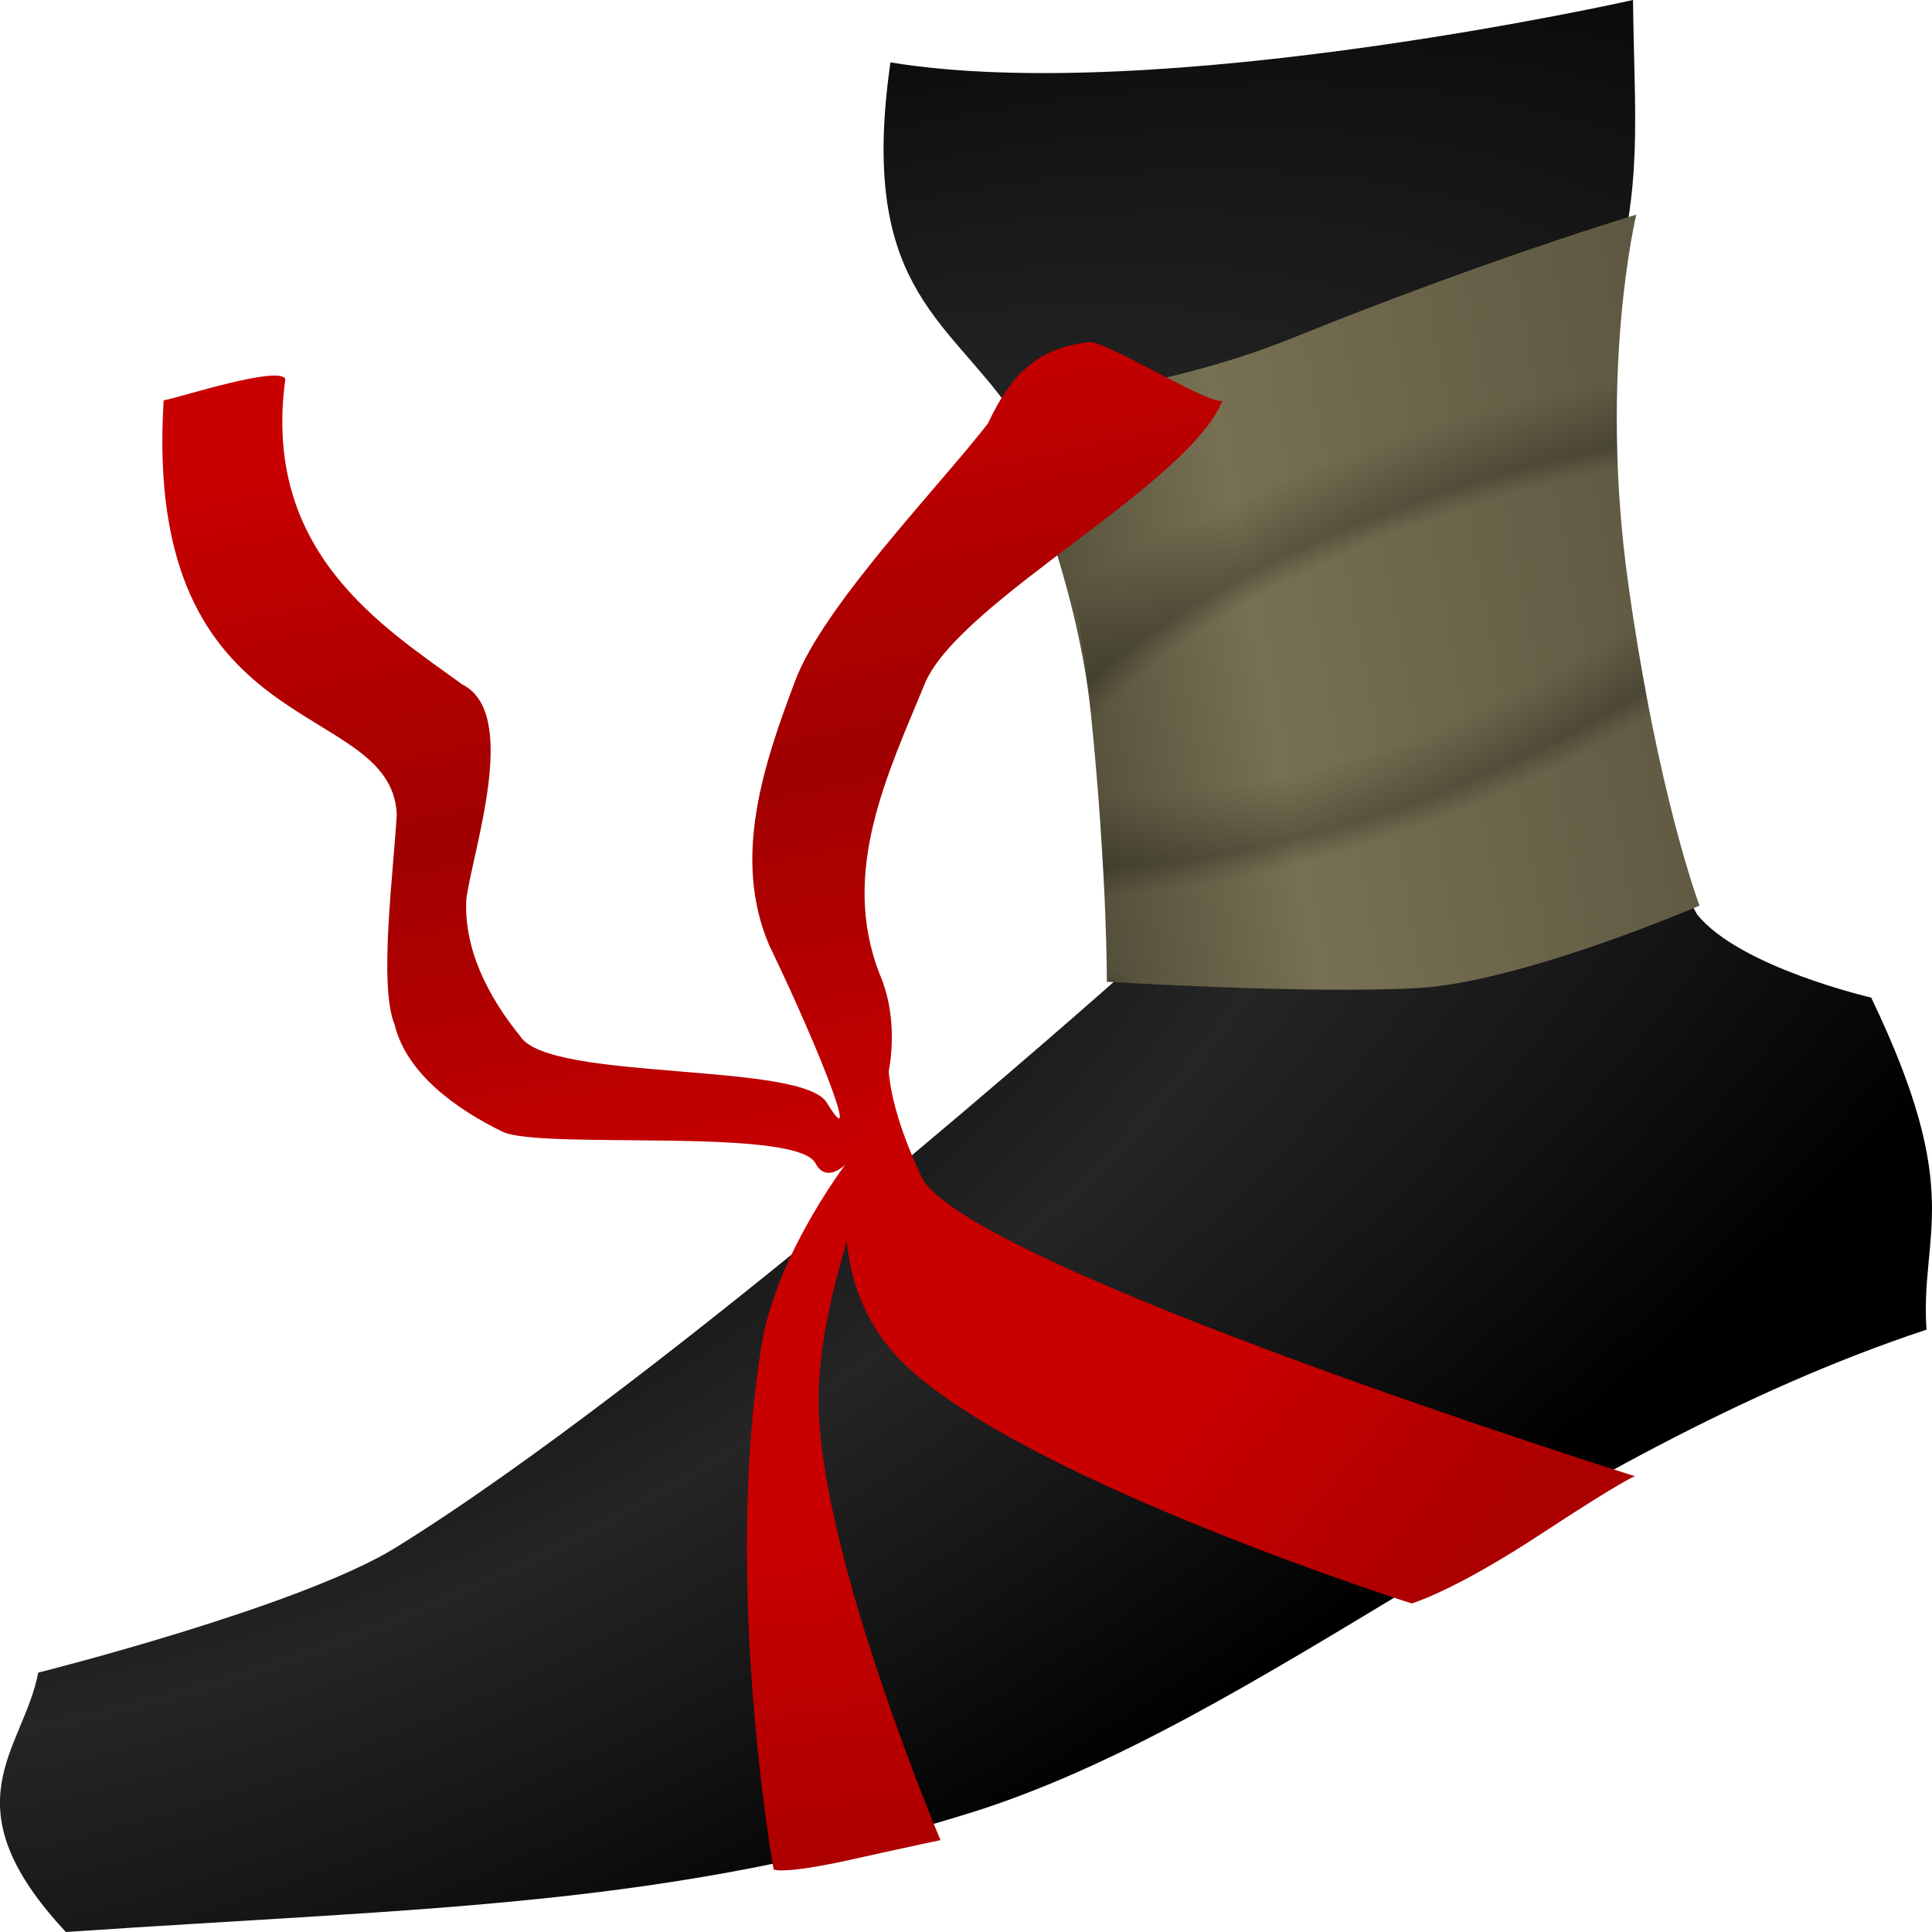 <?xml version="1.0" encoding="UTF-8" standalone="no"?>
<!-- Created with Inkscape (http://www.inkscape.org/) -->

<svg
   xmlns:dc="http://purl.org/dc/elements/1.1/"
   xmlns:cc="http://creativecommons.org/ns#"
   xmlns:rdf="http://www.w3.org/1999/02/22-rdf-syntax-ns#"
   xmlns:svg="http://www.w3.org/2000/svg"
   xmlns="http://www.w3.org/2000/svg"
   xmlns:xlink="http://www.w3.org/1999/xlink"
   xmlns:sodipodi="http://sodipodi.sourceforge.net/DTD/sodipodi-0.dtd"
   xmlns:inkscape="http://www.inkscape.org/namespaces/inkscape"
   width="64"
   height="64"
   id="svg3756"
   version="1.1"
   inkscape:version="0.48.2 r9819"
   sodipodi:docname="Ninja_hiding_by_Rones.svg">
  <defs
     id="defs3758">
    <linearGradient
       id="linearGradient3875">
      <stop
         style="stop-color:#000000;stop-opacity:0;"
         offset="0"
         id="stop3877" />
      <stop
         id="stop3879"
         offset="0.267"
         style="stop-color:#000000;stop-opacity:0;" />
      <stop
         id="stop3881"
         offset="0.334"
         style="stop-color:#000000;stop-opacity:0.234;" />
      <stop
         style="stop-color:#000000;stop-opacity:0;"
         offset="0.362"
         id="stop3883" />
      <stop
         style="stop-color:#000000;stop-opacity:0;"
         offset="1"
         id="stop3885" />
    </linearGradient>
    <linearGradient
       id="linearGradient3863">
      <stop
         style="stop-color:#000000;stop-opacity:0;"
         offset="0"
         id="stop3865" />
      <stop
         id="stop3867"
         offset="0.305"
         style="stop-color:#000000;stop-opacity:0;" />
      <stop
         id="stop3869"
         offset="0.334"
         style="stop-color:#000000;stop-opacity:0.235;" />
      <stop
         style="stop-color:#000000;stop-opacity:0;"
         offset="0.416"
         id="stop3871" />
      <stop
         style="stop-color:#000000;stop-opacity:0;"
         offset="1"
         id="stop3873" />
    </linearGradient>
    <linearGradient
       id="linearGradient3827">
      <stop
         id="stop3829"
         offset="0"
         style="stop-color:#000000;stop-opacity:0;" />
      <stop
         style="stop-color:#000000;stop-opacity:0;"
         offset="0.305"
         id="stop3839" />
      <stop
         style="stop-color:#000000;stop-opacity:0.568;"
         offset="0.334"
         id="stop3831" />
      <stop
         id="stop3837"
         offset="0.45"
         style="stop-color:#000000;stop-opacity:0;" />
      <stop
         id="stop3833"
         offset="1"
         style="stop-color:#000000;stop-opacity:0;" />
    </linearGradient>
    <linearGradient
       id="linearGradient3809">
      <stop
         style="stop-color:#514c39;stop-opacity:1;"
         offset="0"
         id="stop3811" />
      <stop
         id="stop3817"
         offset="0.335"
         style="stop-color:#777053;stop-opacity:1;" />
      <stop
         style="stop-color:#5e5842;stop-opacity:1;"
         offset="1"
         id="stop3813" />
    </linearGradient>
    <linearGradient
       id="linearGradient3797">
      <stop
         style="stop-color:#c80000;stop-opacity:1;"
         offset="0"
         id="stop3799" />
      <stop
         id="stop3807"
         offset="0.5"
         style="stop-color:#c80000;stop-opacity:1;" />
      <stop
         style="stop-color:#ac0000;stop-opacity:1;"
         offset="1"
         id="stop3801" />
    </linearGradient>
    <linearGradient
       id="linearGradient3787">
      <stop
         style="stop-color:#c80000;stop-opacity:1;"
         offset="0"
         id="stop3789" />
      <stop
         id="stop3795"
         offset="0.5"
         style="stop-color:#a00000;stop-opacity:1;" />
      <stop
         style="stop-color:#c80000;stop-opacity:1;"
         offset="1"
         id="stop3791" />
    </linearGradient>
    <linearGradient
       id="linearGradient3775">
      <stop
         style="stop-color:#000000;stop-opacity:1;"
         offset="0"
         id="stop3777" />
      <stop
         id="stop3783"
         offset="0.5"
         style="stop-color:#252525;stop-opacity:1;" />
      <stop
         style="stop-color:#141414;stop-opacity:1;"
         offset="0.75"
         id="stop3785" />
      <stop
         style="stop-color:#000000;stop-opacity:1;"
         offset="1"
         id="stop3779" />
    </linearGradient>
    <inkscape:perspective
       sodipodi:type="inkscape:persp3d"
       inkscape:vp_x="0 : 526.18109 : 1"
       inkscape:vp_y="0 : 1000 : 0"
       inkscape:vp_z="744.09448 : 526.18109 : 1"
       inkscape:persp3d-origin="372.04724 : 350.78739 : 1"
       id="perspective3764" />
    <inkscape:perspective
       id="perspective3774"
       inkscape:persp3d-origin="0.5 : 0.33333333 : 1"
       inkscape:vp_z="1 : 0.5 : 1"
       inkscape:vp_y="0 : 1000 : 0"
       inkscape:vp_x="0 : 0.5 : 1"
       sodipodi:type="inkscape:persp3d" />
    <radialGradient
       inkscape:collect="always"
       xlink:href="#linearGradient3775"
       id="radialGradient3781"
       cx="-154.463"
       cy="1257.601"
       fx="-154.463"
       fy="1257.601"
       r="75.282"
       gradientTransform="matrix(0.824,-0.42,0.154,0.388,-242.925,741.41)"
       gradientUnits="userSpaceOnUse" />
    <linearGradient
       inkscape:collect="always"
       xlink:href="#linearGradient3787"
       id="linearGradient3793"
       x1="-146.348"
       y1="1216.118"
       x2="-136.461"
       y2="1270.161"
       gradientUnits="userSpaceOnUse"
       gradientTransform="matrix(0.425,0,0,0.482,-109.128,685.36)" />
    <linearGradient
       inkscape:collect="always"
       xlink:href="#linearGradient3797"
       id="linearGradient3803"
       x1="82.683"
       y1="408.062"
       x2="115.804"
       y2="438.955"
       gradientUnits="userSpaceOnUse"
       gradientTransform="matrix(0.425,0,0,0.482,-189.805,1097.145)" />
    <linearGradient
       inkscape:collect="always"
       xlink:href="#linearGradient3797"
       id="linearGradient3805"
       x1="-125.711"
       y1="1270.679"
       x2="-120.802"
       y2="1316.215"
       gradientUnits="userSpaceOnUse"
       gradientTransform="matrix(0.425,0,0,0.482,-109.128,685.36)" />
    <linearGradient
       inkscape:collect="always"
       xlink:href="#linearGradient3809"
       id="linearGradient3815"
       x1="80.318"
       y1="377.452"
       x2="130.649"
       y2="366.916"
       gradientUnits="userSpaceOnUse"
       gradientTransform="matrix(0.425,0,0,0.482,-189.805,1097.145)" />
    <radialGradient
       inkscape:collect="always"
       xlink:href="#linearGradient3863"
       id="radialGradient3841"
       cx="99.016"
       cy="372.841"
       fx="99.016"
       fy="372.841"
       r="25.612"
       gradientTransform="matrix(5.395,-1.266,0.498,2.122,-601.978,-282.907)"
       gradientUnits="userSpaceOnUse" />
    <radialGradient
       inkscape:collect="always"
       xlink:href="#linearGradient3827"
       id="radialGradient3847"
       gradientUnits="userSpaceOnUse"
       gradientTransform="matrix(5.395,-1.266,0.498,2.122,-601.978,-282.907)"
       cx="97.588"
       cy="364.984"
       fx="97.588"
       fy="364.984"
       r="25.612" />
    <radialGradient
       inkscape:collect="always"
       xlink:href="#linearGradient3875"
       id="radialGradient3861"
       gradientUnits="userSpaceOnUse"
       gradientTransform="matrix(5.383,-1.316,0.588,2.408,-633.893,-382.37)"
       cx="98.753"
       cy="364.953"
       fx="98.753"
       fy="364.953"
       r="25.612" />
    <radialGradient
       inkscape:collect="always"
       xlink:href="#linearGradient3863"
       id="radialGradient3889"
       gradientUnits="userSpaceOnUse"
       gradientTransform="matrix(2.293,-0.609,0.212,1.022,-445.687,960.914)"
       cx="99.787"
       cy="373.806"
       fx="99.787"
       fy="373.806"
       r="25.612" />
    <radialGradient
       inkscape:collect="always"
       xlink:href="#linearGradient3875"
       id="radialGradient3891"
       gradientUnits="userSpaceOnUse"
       gradientTransform="matrix(5.215,-1.874,0.832,2.317,-706.625,-294.465)"
       cx="97.631"
       cy="364.782"
       fx="97.631"
       fy="364.782"
       r="25.612" />
    <radialGradient
       inkscape:collect="always"
       xlink:href="#linearGradient3875"
       id="radialGradient3895"
       gradientUnits="userSpaceOnUse"
       gradientTransform="matrix(2.217,-0.902,0.354,1.116,-490.169,955.348)"
       cx="97.631"
       cy="364.782"
       fx="97.631"
       fy="364.782"
       r="25.612" />
  </defs>
  <sodipodi:namedview
     id="base"
     pagecolor="#ffffff"
     bordercolor="#666666"
     borderopacity="1.0"
     inkscape:pageopacity="0.0"
     inkscape:pageshadow="2"
     inkscape:zoom="5.6"
     inkscape:cx="37.678026"
     inkscape:cy="44.110439"
     inkscape:document-units="px"
     inkscape:current-layer="layer1"
     showgrid="false"
     inkscape:window-width="1680"
     inkscape:window-height="987"
     inkscape:window-x="-8"
     inkscape:window-y="-8"
     inkscape:window-maximized="1"
     fit-margin-top="0"
     fit-margin-left="0"
     fit-margin-right="0"
     fit-margin-bottom="0" />
  <g
     inkscape:label="Layer 1"
     inkscape:groupmode="layer"
     id="layer1"
     transform="translate(189.81,-1257.92)">
    <path
       style="fill:url(#radialGradient3781);fill-opacity:1;stroke:none"
       d="m -160.313,1259.988 c -1.054,7.336 1.773,8.409 3.977,11.509 1.688,1.291 2.775,6.982 2.775,6.982 l 0.842,11.795 c 0,0 -15.107,13.425 -23.99,18.916 -3.179,1.965 -11.835,4.138 -11.835,4.138 -0.487,2.568 -3.058,4.34 0.917,8.592 12.278,-0.833 19.835,-0.814 29.901,-3.928 9.664,-2.989 19.297,-11.898 31.734,-16.026 -0.218,-3.228 1.305,-4.465 -1.833,-11 0,0 -4.362,-1.004 -5.765,-2.754 -3.668,-6.25 -4.851,-13.381 -2.886,-20.463 1.12,-3.626 0.801,-5.936 0.762,-9.829 0,0 -15.689,3.527 -24.599,2.067 z"
       id="path2996"
       inkscape:connector-curvature="0"
       sodipodi:nodetypes="ccccsccscccccc" />
    <path
       style="fill:url(#linearGradient3815);fill-opacity:1;stroke:none"
       d="m -153.143,1290.442 c 0,0 6.546,0.405 10.249,0.212 3.458,-0.18 9.383,-2.734 9.383,-2.734 0,0 -1.377,-3.626 -2.363,-10.677 -0.987,-7.051 0.269,-12.212 0.269,-12.212 0,0 -4.927,1.471 -11.39,4.086 -4.708,1.905 -9.733,2.164 -9.733,2.164 0,0 2.537,5.125 3.062,10.337 0.539,5.352 0.522,8.824 0.522,8.824 z"
       id="path2998"
       inkscape:connector-curvature="0"
       sodipodi:nodetypes="cscscscsc" />
    <path
       style="fill:url(#linearGradient3803);fill-opacity:1;stroke:none"
       d="m -135.647,1306.823 c 0,0 -22.278,-7.008 -23.644,-9.932 -1.366,-2.924 -1.063,-4.128 -1.063,-4.128 0,0 -3.34,6.019 0.152,9.975 3.492,3.955 17.155,8.298 17.155,8.298 0,0 1.366,-0.387 4.251,-2.279 2.884,-1.892 3.15,-1.935 3.15,-1.935 z"
       id="path3000"
       inkscape:connector-curvature="0"
       sodipodi:nodetypes="cscscsc" />
    <path
       inkscape:connector-curvature="0"
       id="path3002"
       d="m -164.184,1319.846 c 0,0 -1.691,-9.415 -0.396,-17.38 0.505,-3.107 2.992,-6.267 2.992,-6.267 1.927,-1.511 -1.263,3.804 -1.098,8.463 0.181,5.116 4.031,14.215 4.031,14.215 0,0 -0.624,0.126 -2.942,0.641 -2.318,0.515 -2.587,0.328 -2.587,0.328 z"
       style="fill:url(#linearGradient3805);fill-opacity:1;stroke:none"
       sodipodi:nodetypes="cscscsc" />
    <path
       sodipodi:nodetypes="cscscscsc"
       inkscape:connector-curvature="0"
       id="path3825"
       d="m -153.143,1290.442 c 0,0 6.546,0.405 10.249,0.212 3.458,-0.18 9.383,-2.734 9.383,-2.734 0,0 -1.377,-3.626 -2.363,-10.677 -0.987,-7.051 0.269,-12.212 0.269,-12.212 0,0 -4.927,1.213 -11.39,3.828 -4.708,1.905 -8.29,4.4 -8.29,4.4 0,0 1.095,3.147 1.62,8.359 0.539,5.352 0.522,8.824 0.522,8.824 z"
       style="fill:url(#radialGradient3889);fill-opacity:1;stroke:none" />
    <path
       style="fill:url(#linearGradient3793);fill-opacity:1;stroke:none"
       d="m -149.313,1271.195 c -1.157,2.8 -8.613,6.586 -9.835,9.31 -1.257,3.05 -2.845,6.285 -1.525,9.677 1.437,3.329 -1.338,7.862 -2.133,6.255 -0.72,-1.19 -9.123,-0.423 -10.362,-1.029 -1.526,-0.747 -3.175,-1.922 -3.57,-3.546 -0.537,-1.297 -0.032,-5.09 0.072,-6.978 -0.2,-3.908 -8.433,-2.234 -7.723,-13.703 0.554,-0.098 3.805,-1.161 4.032,-0.708 -0.79,5.737 3.232,8.211 5.861,10.12 1.889,0.951 0.387,5.352 0.136,7.085 -0.099,1.615 0.673,3.203 1.782,4.566 0.943,1.52 9.453,0.824 10.178,2.238 1.081,1.746 -0.11,-1.472 -1.93,-5.252 -1.236,-2.887 -0.182,-5.993 0.868,-8.775 0.937,-2.482 4.812,-6.477 6.378,-8.506 0.74,-1.575 1.569,-2.465 3.295,-2.692 0.454,-0.166 4.022,2.101 4.476,1.936 z"
       id="path3004"
       inkscape:connector-curvature="0"
       sodipodi:nodetypes="ccccscccccccccsccc" />
    <path
       style="fill:url(#radialGradient3895);fill-opacity:1;stroke:none"
       d="m -153.143,1290.442 c 0,0 6.546,0.405 10.249,0.212 3.458,-0.18 9.383,-2.734 9.383,-2.734 0,0 -1.377,-3.626 -2.363,-10.677 -0.987,-7.051 0.269,-12.212 0.269,-12.212 0,0 -4.547,1.213 -11.01,3.828 -4.708,1.905 -8.67,4.4 -8.67,4.4 0,0 1.095,3.147 1.62,8.359 0.539,5.352 0.522,8.824 0.522,8.824 z"
       id="path3843"
       inkscape:connector-curvature="0"
       sodipodi:nodetypes="cscscscsc" />
  </g>
</svg>

